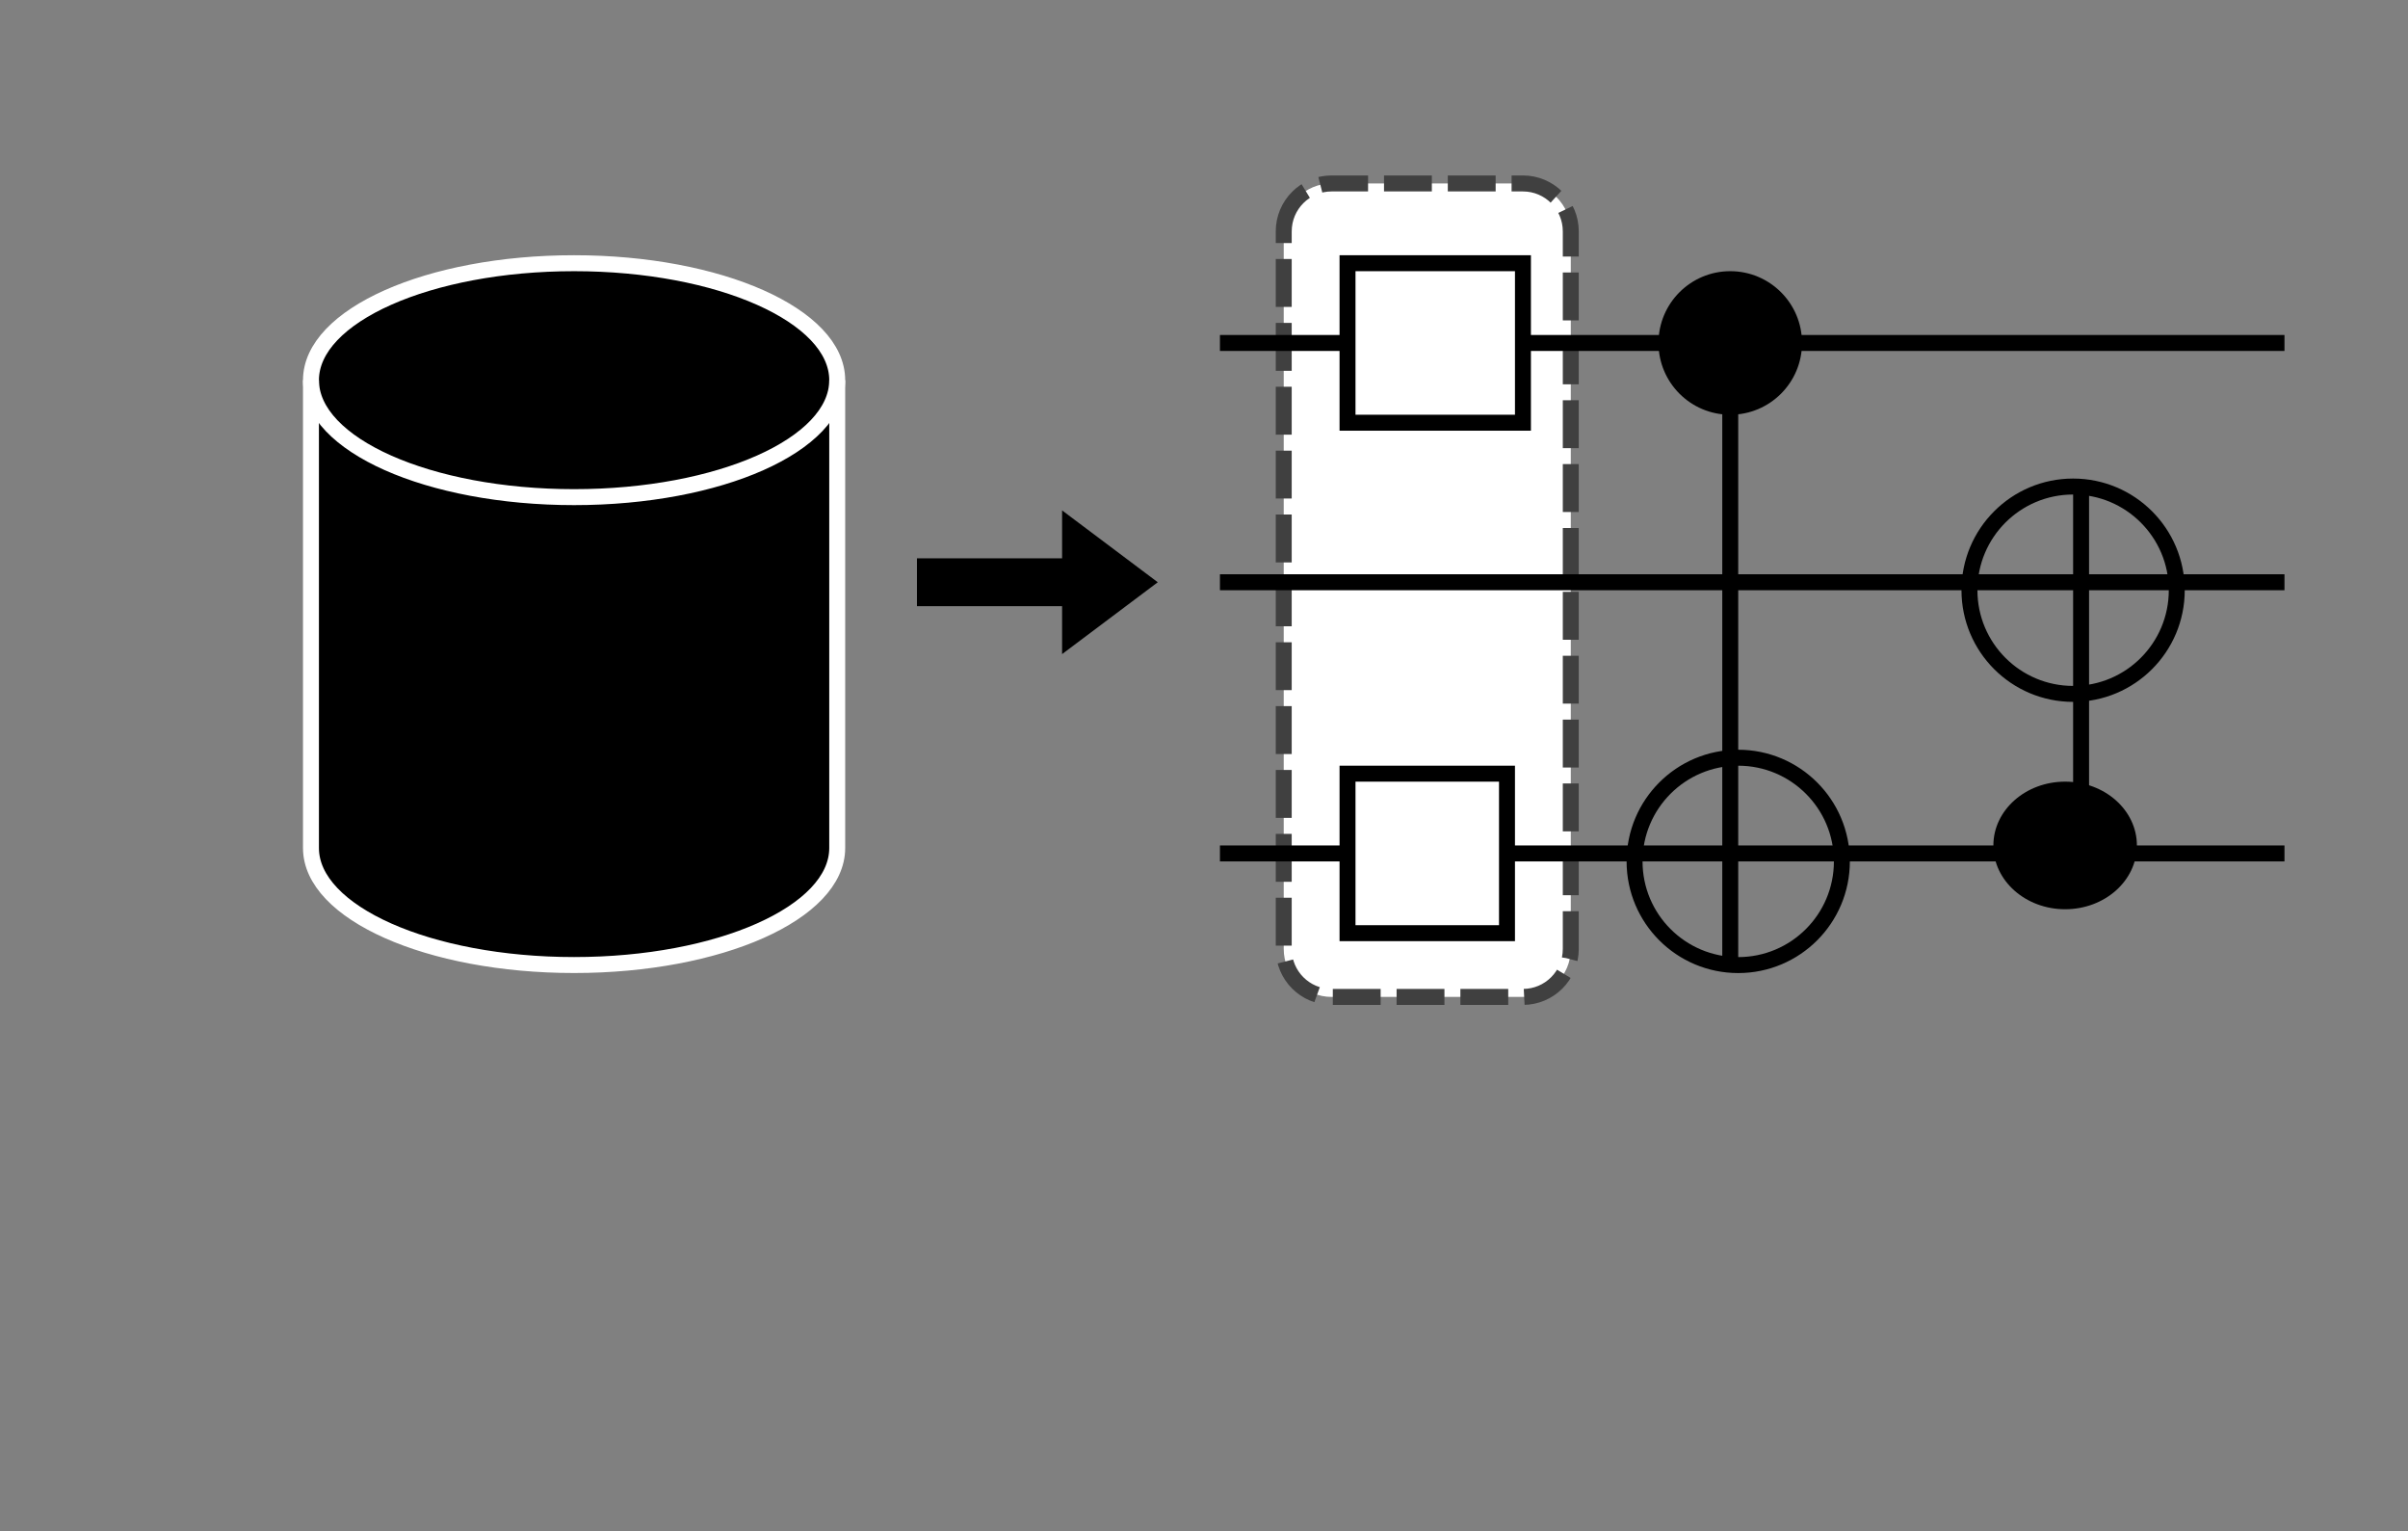 <svg width="151" height="96" xmlns="http://www.w3.org/2000/svg" xmlns:xlink="http://www.w3.org/1999/xlink" overflow="hidden"><rect width="100%" height="100%" fill="#808080" stroke="none"/><defs><clipPath id="clip0"><path d="M0 0 151 0 151 96 0 96Z" fill-rule="evenodd" clip-rule="evenodd"/></clipPath></defs><g clip-path="url(#clip0)"><rect x="0" y="0" width="151" height="95.894" fill="#FFFFFF" fill-opacity="0" transform="scale(1 1.001)"/><path d="M0 7.325C-7.32745e-15 3.28 7.387-2.4398e-15 16.5-4.06633e-15 25.613-5.69286e-15 33 3.28 33 7.325L33 36.626C33 40.672 25.613 43.952 16.5 43.952 7.387 43.952 7.32745e-15 40.672 2.44248e-15 36.626Z" fill-rule="evenodd" transform="matrix(1 0 -0 1.001 19.5 16.5)"/><path d="M33 7.325C33 11.371 25.613 14.65 16.5 14.65 7.387 14.65 7.32745e-15 11.371 2.44248e-15 7.325" stroke="#FFFFFF" stroke-width="1" stroke-miterlimit="8" fill="none" fill-rule="evenodd" transform="matrix(1 0 -0 1.001 19.5 16.5)"/><path d="M0 7.325C-7.32745e-15 3.28 7.387-2.4398e-15 16.5-4.06633e-15 25.613-5.69286e-15 33 3.28 33 7.325L33 36.626C33 40.672 25.613 43.952 16.5 43.952 7.387 43.952 7.32745e-15 40.672 2.44248e-15 36.626Z" stroke="#FFFFFF" stroke-width="1" stroke-miterlimit="8" fill="none" fill-rule="evenodd" transform="matrix(1 0 -0 1.001 19.5 16.5)"/><path d="M1.04168e-05-1.5 10.601-1.5 10.601 1.5-1.04168e-05 1.5ZM9.101-4.5 15.101 0 9.101 4.5Z" transform="matrix(1 0 -0 1.001 57.5 36.5)"/><path d="M0 3C-4.05364e-16 1.343 1.343 -4.05364e-16 3 -8.10728e-16L15 0C16.657 -8.10728e-16 18 1.343 18 3L18 47.944C18 49.601 16.657 50.944 15 50.944L3 50.944C1.343 50.944 0 49.601 0 47.944Z" stroke="#404040" stroke-width="1" stroke-miterlimit="8" stroke-dasharray="3 1" fill="#FFFFFF" fill-rule="evenodd" transform="matrix(1 0 -0 1.001 80.5 11.5)"/><path d="M0 0 66.754 0" stroke="#000000" stroke-width="1" stroke-miterlimit="8" fill="none" fill-rule="evenodd" transform="matrix(1 0 -0 1.001 76.5 21.5)"/><path d="M0 0 66.754 0" stroke="#000000" stroke-width="1" stroke-miterlimit="8" fill="none" fill-rule="evenodd" transform="matrix(1 0 -0 1.001 76.5 36.5)"/><path d="M0 0 66.754 0" stroke="#000000" stroke-width="1" stroke-miterlimit="8" fill="none" fill-rule="evenodd" transform="matrix(1 0 -0 1.001 76.5 53.5)"/><path d="M0 0 0 38.738" stroke="#000000" stroke-width="1" stroke-miterlimit="8" fill="none" fill-rule="evenodd" transform="matrix(1 0 -0 1.001 108.5 21.5)"/><path d="M0 6.493C-8.27539e-16 2.907 2.91 -8.26624e-16 6.5-1.65325e-15 10.09-3.3065e-15 13 2.907 13 6.493 13 10.079 10.09 12.986 6.5 12.986 2.91 12.986-4.13769e-15 10.079 0 6.493Z" stroke="#000000" stroke-width="1" stroke-miterlimit="8" fill="none" fill-rule="evenodd" transform="matrix(1 0 -0 1.001 102.5 47.5)"/><path d="M0 4.495C-5.72913e-16 2.013 2.015 -5.72278e-16 4.5-1.14456e-15 6.985-2.28911e-15 9 2.013 9 4.495 9 6.978 6.985 8.99 4.5 8.99 2.015 8.99-2.86456e-15 6.978 0 4.495Z" fill-rule="evenodd" transform="matrix(1 0 -0 1.001 104 17)"/><path d="M0 6.493C-8.27539e-16 2.907 2.91 -8.26624e-16 6.5-1.65325e-15 10.09-3.3065e-15 13 2.907 13 6.493 13 10.079 10.09 12.986 6.5 12.986 2.91 12.986-4.13769e-15 10.079 0 6.493Z" stroke="#000000" stroke-width="1" stroke-miterlimit="8" fill="none" fill-rule="evenodd" transform="matrix(1 0 -0 1.001 123.5 30.5)"/><path d="M0 3.996C-5.72913e-16 1.789 2.015 -5.08692e-16 4.5-1.01738e-15 6.985-2.03477e-15 9 1.789 9 3.996 9 6.202 6.985 7.991 4.5 7.991 2.015 7.991-2.86456e-15 6.202 0 3.996Z" fill-rule="evenodd" transform="matrix(1 0 -0 1.001 125 49)"/><path d="M0 0 0 22.454" stroke="#000000" stroke-width="1" stroke-miterlimit="8" fill="none" fill-rule="evenodd" transform="matrix(1 0 -0 1.001 130.5 30.5)"/><rect x="0" y="0" width="11" height="9.989" stroke="#000000" stroke-width="1" stroke-miterlimit="8" fill="#FFFFFF" transform="matrix(1 0 -0 1.001 84.5 16.5)"/><rect x="0" y="0" width="10" height="9.989" stroke="#000000" stroke-width="1" stroke-miterlimit="8" fill="#FFFFFF" transform="matrix(1 0 -0 1.001 84.5 48.5)"/></g></svg>